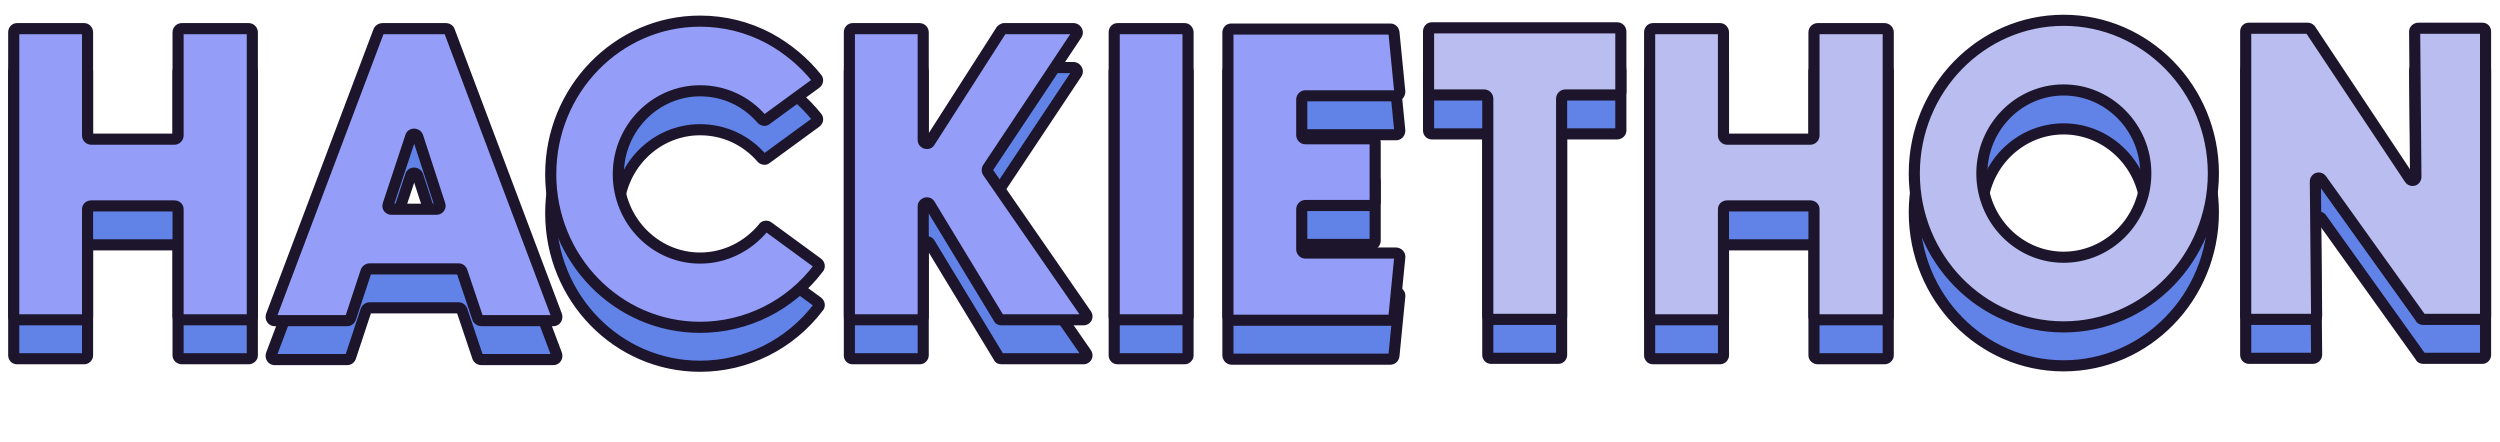 <svg width="899" height="159" viewBox="0 0 899 159" fill="none" xmlns="http://www.w3.org/2000/svg">
    <style>
        @keyframes title {
        0% {
        transform: translateY(10px);
        }
        100% {
        transform: translateY(0px);
        }
        }
        #top {
        animation: title 2s ease-in-out;
        }
    </style>
    <g id="3D Text">
        <g id="bottom">
            <path d="M89.388 24.3H65.388C64.638 24.3 64.037 24.9 64.037 25.65V62.7C64.037 63.45 63.438 64.05 62.688 64.05H32.837C32.087 64.05 31.488 63.45 31.488 62.7V25.65C31.488 24.9 30.887 24.3 30.288 24.3H6.138C5.388 24.3 4.938 24.9 4.938 25.65V127.8C4.938 128.4 5.388 129 6.138 129H30.288C30.887 129 31.488 128.4 31.488 127.8V89.25C31.488 88.5 32.087 88.05 32.837 88.05H62.688C63.438 88.05 64.037 88.5 64.037 89.25V127.8C64.037 128.4 64.638 129 65.388 129H89.388C90.138 129 90.737 128.4 90.737 127.8V25.65C90.737 24.9 90.138 24.3 89.388 24.3ZM200.176 127.5L161.626 25.2C161.476 24.6 160.876 24.3 160.276 24.3H137.626C136.876 24.3 136.276 24.75 136.126 25.35L97.576 127.5C97.276 128.4 97.876 129.3 98.776 129.3H124.876C125.476 129.3 125.926 128.85 126.076 128.4L131.626 111.6C131.776 111.15 132.376 110.7 132.826 110.7H164.926C165.526 110.7 165.976 111.15 166.126 111.6L171.676 128.1C171.826 128.85 172.426 129.3 173.176 129.3H198.976C199.876 129.3 200.476 128.4 200.176 127.5ZM156.976 89.25H140.776C139.876 89.25 139.276 88.5 139.576 87.6L147.676 63.15C147.976 61.95 149.776 61.95 150.226 63.15L158.176 87.6C158.476 88.35 157.876 89.25 156.976 89.25ZM294.043 108.6L276.193 95.55C275.743 95.25 274.843 95.25 274.543 95.85C268.843 102.75 260.593 106.8 251.743 106.8C235.543 106.8 222.343 93.3 222.343 76.65C222.343 60.15 235.543 46.65 251.743 46.65C260.293 46.65 268.243 50.25 273.943 56.85C274.393 57.3 275.143 57.45 275.593 57L293.443 43.95C294.043 43.5 294.193 42.75 293.743 42.15C289.093 36.3 283.093 31.35 276.493 27.75C268.843 23.7 260.443 21.6 251.743 21.6C222.043 21.6 198.043 46.35 198.043 76.65C198.043 107.1 222.043 131.7 251.743 131.7C268.393 131.7 284.143 123.9 294.343 110.4C294.793 109.95 294.643 109.05 294.043 108.6ZM390.636 127.05L355.236 75.9C354.936 75.45 354.936 74.85 355.236 74.4L387.186 26.4C387.786 25.5 387.036 24.3 385.986 24.3H361.086C360.786 24.3 360.336 24.6 360.036 24.9L334.386 64.95C333.786 66.15 331.986 65.55 331.986 64.35V25.65C331.986 24.9 331.386 24.3 330.636 24.3H306.636C305.886 24.3 305.436 24.9 305.436 25.65V127.8C305.436 128.55 305.886 129 306.636 129H330.786C331.386 129 331.986 128.4 331.986 127.8V88.2C331.986 87 333.786 86.4 334.386 87.6L359.136 128.4C359.286 128.85 359.736 129 360.186 129H389.586C390.636 129 391.236 127.95 390.636 127.05ZM426.02 24.3H401.87C401.12 24.3 400.67 24.9 400.67 25.65V127.8C400.67 128.4 401.12 129 401.87 129H426.02C426.62 129 427.22 128.4 427.22 127.8V25.65C427.22 24.9 426.62 24.3 426.02 24.3ZM502.009 105H469.459C468.709 105 468.109 104.4 468.109 103.65V89.25C468.109 88.5 468.709 87.9 469.459 87.9H493.159C493.909 87.9 494.509 87.3 494.509 86.55V65.25C494.509 64.5 493.909 63.9 493.159 63.9H469.459C468.709 63.9 468.109 63.3 468.109 62.55V49.8C468.109 49.05 468.709 48.45 469.459 48.45H502.009C502.759 48.45 503.359 47.85 503.359 46.95L501.259 25.65C501.109 24.9 500.659 24.45 499.909 24.45H442.759C442.009 24.45 441.559 25.05 441.559 25.65V127.65C441.559 128.55 442.159 129.15 442.909 129.15H499.909C500.659 129.15 501.109 128.7 501.259 127.95L503.359 106.5C503.509 105.75 502.759 105 502.009 105ZM581.507 24H514.907C514.157 24 513.707 24.6 513.707 25.35V46.95C513.707 47.55 514.157 48.15 514.907 48.15H533.657C534.407 48.15 535.007 48.75 535.007 49.5V127.65C535.007 128.25 535.457 128.85 536.207 128.85H560.357C561.107 128.85 561.557 128.25 561.557 127.65V49.5C561.557 48.75 562.157 48.15 562.907 48.15H581.507C582.257 48.15 582.857 47.55 582.857 46.95V25.35C582.857 24.6 582.257 24 581.507 24ZM677.659 24.3H653.659C652.909 24.3 652.309 24.9 652.309 25.65V62.7C652.309 63.45 651.709 64.05 650.959 64.05H621.109C620.359 64.05 619.759 63.45 619.759 62.7V25.65C619.759 24.9 619.159 24.3 618.559 24.3H594.409C593.659 24.3 593.209 24.9 593.209 25.65V127.8C593.209 128.4 593.659 129 594.409 129H618.559C619.159 129 619.759 128.4 619.759 127.8V89.25C619.759 88.5 620.359 88.05 621.109 88.05H650.959C651.709 88.05 652.309 88.5 652.309 89.25V127.8C652.309 128.4 652.909 129 653.659 129H677.659C678.409 129 679.009 128.4 679.009 127.8V25.65C679.009 24.9 678.409 24.3 677.659 24.3ZM742.08 21.3C712.38 21.3 688.38 46.05 688.38 76.35C688.38 106.8 712.38 131.55 742.08 131.55C771.78 131.55 795.93 106.8 795.93 76.35C795.93 46.05 771.78 21.3 742.08 21.3ZM742.08 106.5C725.88 106.5 712.68 93 712.68 76.35C712.68 59.85 725.88 46.35 742.08 46.35C758.28 46.35 771.63 59.85 771.63 76.35C771.63 93 758.28 106.5 742.08 106.5ZM892.605 24.15H869.655C868.905 24.15 868.305 24.75 868.305 25.35L868.755 77.55C868.755 78.9 867.255 79.35 866.505 78.3L830.805 24.6C830.505 24.3 830.205 24.15 829.755 24.15H808.755C808.005 24.15 807.555 24.6 807.555 25.35V127.65C807.555 128.25 808.005 128.85 808.755 128.85H831.705C832.455 128.85 833.055 128.25 833.055 127.5L832.605 79.35C832.605 78 834.105 77.55 834.855 78.6L870.405 128.25C870.555 128.7 871.005 128.85 871.455 128.85H892.605C893.355 128.85 893.805 128.25 893.805 127.65V25.35C893.805 24.6 893.355 24.15 892.605 24.15Z"
                  fill="#6183E7"/>
            <path d="M89.388 22.3H65.388V26.3H89.388V22.3ZM65.388 22.3C63.533 22.3 62.038 23.795 62.038 25.65H66.037C66.037 26.005 65.742 26.3 65.388 26.3V22.3ZM62.038 25.65V62.7H66.037V25.65H62.038ZM62.038 62.7C62.038 62.345 62.333 62.05 62.688 62.05V66.05C64.542 66.05 66.037 64.555 66.037 62.7H62.038ZM62.688 62.05H32.837V66.05H62.688V62.05ZM32.837 62.05C33.192 62.05 33.487 62.345 33.487 62.7H29.488C29.488 64.555 30.983 66.05 32.837 66.05V62.05ZM33.487 62.7V25.65H29.488V62.7H33.487ZM33.487 25.65C33.487 23.949 32.14 22.3 30.288 22.3V26.3C29.925 26.3 29.719 26.133 29.643 26.05C29.552 25.952 29.488 25.814 29.488 25.65H33.487ZM30.288 22.3H6.138V26.3H30.288V22.3ZM6.138 22.3C5.183 22.3 4.321 22.703 3.729 23.402C3.166 24.068 2.938 24.889 2.938 25.65H6.938C6.938 25.661 6.934 25.807 6.783 25.986C6.705 26.077 6.599 26.163 6.47 26.222C6.34 26.282 6.221 26.3 6.138 26.3V22.3ZM2.938 25.65V127.8H6.938V25.65H2.938ZM2.938 127.8C2.938 129.337 4.123 131 6.138 131V127C6.334 127 6.566 127.093 6.731 127.274C6.872 127.428 6.938 127.614 6.938 127.8H2.938ZM6.138 131H30.288V127H6.138V131ZM30.288 131C31.238 131 32.021 130.545 32.527 130.039C33.032 129.534 33.487 128.75 33.487 127.8H29.488C29.488 127.45 29.643 127.266 29.698 127.211C29.754 127.155 29.937 127 30.288 127V131ZM33.487 127.8V89.25H29.488V127.8H33.487ZM33.487 89.25C33.487 89.334 33.47 89.452 33.41 89.582C33.35 89.712 33.265 89.818 33.173 89.895C32.995 90.047 32.849 90.05 32.837 90.05V86.05C32.076 86.05 31.255 86.278 30.589 86.842C29.89 87.434 29.488 88.295 29.488 89.25H33.487ZM32.837 90.05H62.688V86.05H32.837V90.05ZM62.688 90.05C62.676 90.05 62.53 90.047 62.352 89.895C62.26 89.818 62.175 89.712 62.115 89.582C62.056 89.452 62.038 89.334 62.038 89.25H66.037C66.037 88.295 65.635 87.434 64.936 86.842C64.27 86.278 63.449 86.05 62.688 86.05V90.05ZM62.038 89.25V127.8H66.037V89.25H62.038ZM62.038 127.8C62.038 129.652 63.687 131 65.388 131V127C65.551 127 65.689 127.065 65.788 127.155C65.871 127.232 66.037 127.437 66.037 127.8H62.038ZM65.388 131H89.388V127H65.388V131ZM89.388 131C91.088 131 92.737 129.652 92.737 127.8H88.737C88.737 127.437 88.904 127.232 88.987 127.155C89.086 127.065 89.224 127 89.388 127V131ZM92.737 127.8V25.65H88.737V127.8H92.737ZM92.737 25.65C92.737 23.795 91.242 22.3 89.388 22.3V26.3C89.033 26.3 88.737 26.005 88.737 25.65H92.737ZM200.176 127.5L202.074 126.868L202.061 126.831L202.048 126.795L200.176 127.5ZM161.626 25.2L159.686 25.685L159.714 25.797L159.755 25.905L161.626 25.2ZM136.126 25.35L137.997 26.056L138.038 25.948L138.066 25.835L136.126 25.35ZM97.576 127.5L95.705 126.794L95.691 126.83L95.679 126.868L97.576 127.5ZM126.076 128.4L127.974 129.032L127.975 129.027L126.076 128.4ZM131.626 111.6L129.729 110.968L129.727 110.973L131.626 111.6ZM166.126 111.6L164.229 112.232L164.231 112.238L166.126 111.6ZM171.676 128.1L173.637 127.708L173.612 127.583L173.572 127.462L171.676 128.1ZM139.576 87.6L141.474 88.232L141.475 88.229L139.576 87.6ZM147.676 63.15L149.575 63.779L149.598 63.708L149.616 63.635L147.676 63.15ZM150.226 63.15L152.128 62.532L152.114 62.489L152.099 62.448L150.226 63.15ZM158.176 87.6L156.274 88.218L156.295 88.281L156.319 88.343L158.176 87.6ZM202.048 126.795L163.498 24.495L159.755 25.905L198.305 128.205L202.048 126.795ZM163.566 24.715C163.109 22.886 161.391 22.3 160.276 22.3V26.3C160.261 26.3 160.187 26.299 160.072 26.228C159.933 26.143 159.754 25.959 159.686 25.685L163.566 24.715ZM160.276 22.3H137.626V26.3H160.276V22.3ZM137.626 22.3C136.107 22.3 134.593 23.238 134.186 24.865L138.066 25.835C137.96 26.262 137.646 26.3 137.626 26.3V22.3ZM134.255 24.644L95.705 126.794L99.447 128.206L137.997 26.056L134.255 24.644ZM95.679 126.868C95.001 128.903 96.347 131.3 98.776 131.3V127.3C99.035 127.3 99.267 127.444 99.39 127.628C99.509 127.806 99.518 127.999 99.474 128.132L95.679 126.868ZM98.776 131.3H124.876V127.3H98.776V131.3ZM124.876 131.3C126.53 131.3 127.618 130.1 127.974 129.032L124.179 127.768C124.223 127.634 124.292 127.542 124.378 127.471C124.48 127.388 124.654 127.3 124.876 127.3V131.3ZM127.975 129.027L133.525 112.227L129.727 110.973L124.177 127.773L127.975 129.027ZM133.524 112.232C133.47 112.394 133.401 112.487 133.375 112.519C133.346 112.556 133.325 112.573 133.314 112.581C133.303 112.589 133.275 112.609 133.219 112.632C133.17 112.651 133.034 112.7 132.826 112.7V108.7C132.01 108.7 131.332 109.067 130.914 109.381C130.484 109.703 129.973 110.234 129.729 110.968L133.524 112.232ZM132.826 112.7H164.926V108.7H132.826V112.7ZM164.926 112.7C164.704 112.7 164.53 112.612 164.428 112.529C164.342 112.458 164.273 112.366 164.229 112.232L168.024 110.968C167.668 109.9 166.58 108.7 164.926 108.7V112.7ZM164.231 112.238L169.781 128.738L173.572 127.462L168.022 110.962L164.231 112.238ZM169.715 128.492C170.066 130.246 171.545 131.3 173.176 131.3V127.3C173.205 127.3 173.313 127.312 173.437 127.409C173.568 127.511 173.624 127.639 173.637 127.708L169.715 128.492ZM173.176 131.3H198.976V127.3H173.176V131.3ZM198.976 131.3C201.406 131.3 202.752 128.903 202.074 126.868L198.279 128.132C198.234 127.999 198.244 127.806 198.362 127.628C198.485 127.444 198.717 127.3 198.976 127.3V131.3ZM156.976 87.25H140.776V91.25H156.976V87.25ZM140.776 87.25C140.891 87.25 141.136 87.309 141.326 87.562C141.529 87.832 141.513 88.115 141.474 88.232L137.679 86.968C137.34 87.985 137.474 89.093 138.126 89.963C138.766 90.816 139.761 91.25 140.776 91.25V87.25ZM141.475 88.229L149.575 63.779L145.778 62.521L137.678 86.971L141.475 88.229ZM149.616 63.635C149.57 63.82 149.444 64.004 149.272 64.123C149.119 64.227 148.981 64.25 148.895 64.25C148.743 64.25 148.467 64.154 148.354 63.852L152.099 62.448C151.536 60.946 150.135 60.25 148.895 60.25C147.645 60.25 146.156 60.985 145.736 62.665L149.616 63.635ZM148.324 63.768L156.274 88.218L160.078 86.982L152.128 62.532L148.324 63.768ZM156.319 88.343C156.185 88.007 156.28 87.711 156.392 87.553C156.513 87.382 156.727 87.25 156.976 87.25V91.25C159.198 91.25 160.893 89.007 160.033 86.857L156.319 88.343ZM294.043 108.6L295.243 107L295.233 106.993L295.223 106.985L294.043 108.6ZM276.193 95.55L277.373 93.936L277.338 93.91L277.302 93.886L276.193 95.55ZM274.543 95.85L276.085 97.124L276.23 96.948L276.332 96.744L274.543 95.85ZM273.943 56.85L272.429 58.157L272.477 58.212L272.529 58.264L273.943 56.85ZM275.593 57L274.413 55.386L274.288 55.477L274.179 55.586L275.593 57ZM293.443 43.95L294.623 45.565L294.633 45.557L294.643 45.55L293.443 43.95ZM293.743 42.15L295.343 40.95L295.326 40.928L295.309 40.906L293.743 42.15ZM276.493 27.75L277.451 25.994L277.44 25.988L277.429 25.982L276.493 27.75ZM294.343 110.4L292.929 108.986L292.831 109.084L292.747 109.194L294.343 110.4ZM295.223 106.985L277.373 93.936L275.013 97.165L292.863 110.215L295.223 106.985ZM277.302 93.886C276.629 93.437 275.801 93.291 275.078 93.376C274.329 93.464 273.299 93.865 272.754 94.956L276.332 96.744C276.087 97.234 275.657 97.336 275.545 97.349C275.476 97.357 275.419 97.353 275.366 97.341C275.319 97.331 275.216 97.302 275.084 97.214L277.302 93.886ZM273.001 94.576C267.662 101.039 259.968 104.8 251.743 104.8V108.8C261.218 108.8 270.024 104.461 276.085 97.124L273.001 94.576ZM251.743 104.8C236.693 104.8 224.343 92.242 224.343 76.65H220.343C220.343 94.358 234.393 108.8 251.743 108.8V104.8ZM224.343 76.65C224.343 61.215 236.687 48.65 251.743 48.65V44.65C234.399 44.65 220.343 59.085 220.343 76.65H224.343ZM251.743 48.65C259.712 48.65 267.109 51.997 272.429 58.157L275.457 55.543C269.377 48.503 260.874 44.65 251.743 44.65V48.65ZM272.529 58.264C273.051 58.786 273.754 59.151 274.52 59.247C275.313 59.346 276.267 59.154 277.007 58.414L274.179 55.586C274.469 55.296 274.823 55.254 275.016 55.278C275.182 55.299 275.285 55.364 275.357 55.436L272.529 58.264ZM276.773 58.614L294.623 45.565L292.263 42.336L274.413 55.386L276.773 58.614ZM294.643 45.55C296.026 44.513 296.529 42.531 295.343 40.95L292.143 43.35C292.049 43.224 291.974 43.005 292.017 42.759C292.058 42.528 292.179 42.398 292.243 42.35L294.643 45.55ZM295.309 40.906C290.484 34.835 284.273 29.715 277.451 25.994L275.535 29.506C281.913 32.984 287.702 37.765 292.177 43.395L295.309 40.906ZM277.429 25.982C269.492 21.78 260.77 19.6 251.743 19.6V23.6C260.115 23.6 268.194 25.62 275.557 29.518L277.429 25.982ZM251.743 19.6C220.888 19.6 196.043 45.296 196.043 76.65H200.043C200.043 47.404 223.197 23.6 251.743 23.6V19.6ZM196.043 76.65C196.043 108.158 220.892 133.7 251.743 133.7V129.7C223.194 129.7 200.043 106.042 200.043 76.65H196.043ZM251.743 133.7C269.022 133.7 285.362 125.604 295.939 111.606L292.747 109.194C282.924 122.196 267.764 129.7 251.743 129.7V133.7ZM295.757 111.814C296.555 111.016 296.692 109.965 296.56 109.171C296.425 108.362 295.983 107.555 295.243 107L292.843 110.2C292.703 110.095 292.636 109.963 292.614 109.829C292.594 109.71 292.581 109.334 292.929 108.986L295.757 111.814ZM390.636 127.05L392.3 125.941L392.29 125.926L392.28 125.912L390.636 127.05ZM355.236 75.9L353.571 77.009L353.581 77.024L353.591 77.038L355.236 75.9ZM355.236 74.4L356.9 75.509L356.9 75.508L355.236 74.4ZM387.186 26.4L385.521 25.291L385.521 25.292L387.186 26.4ZM360.036 24.9L358.621 23.486L358.468 23.639L358.351 23.821L360.036 24.9ZM334.386 64.95L332.701 63.871L332.644 63.961L332.597 64.056L334.386 64.95ZM334.386 87.6L332.597 88.494L332.633 88.567L332.676 88.637L334.386 87.6ZM359.136 128.4L361.033 127.768L360.962 127.555L360.846 127.363L359.136 128.4ZM392.28 125.912L356.88 74.762L353.591 77.038L388.991 128.188L392.28 125.912ZM356.9 74.791C357.048 75.012 357.048 75.288 356.9 75.509L353.571 73.291C352.824 74.412 352.824 75.888 353.571 77.009L356.9 74.791ZM356.9 75.508L388.85 27.508L385.521 25.292L353.571 73.292L356.9 75.508ZM388.85 27.509C389.638 26.326 389.5 24.966 388.926 23.995C388.365 23.046 387.298 22.3 385.986 22.3V26.3C385.723 26.3 385.556 26.154 385.482 26.03C385.44 25.959 385.4 25.852 385.399 25.712C385.397 25.561 385.443 25.409 385.521 25.291L388.85 27.509ZM385.986 22.3H361.086V26.3H385.986V22.3ZM361.086 22.3C360.378 22.3 359.804 22.609 359.532 22.773C359.192 22.976 358.877 23.231 358.621 23.486L361.45 26.314C361.468 26.296 361.493 26.273 361.523 26.249C361.554 26.226 361.577 26.21 361.59 26.203C361.605 26.193 361.585 26.207 361.529 26.228C361.499 26.239 361.448 26.256 361.38 26.27C361.313 26.285 361.212 26.3 361.086 26.3V22.3ZM358.351 23.821L332.701 63.871L336.07 66.029L361.72 25.979L358.351 23.821ZM332.597 64.056C332.671 63.908 332.833 63.741 333.063 63.656C333.262 63.582 333.421 63.602 333.51 63.627C333.622 63.659 333.986 63.846 333.986 64.35H329.986C329.986 66.054 331.249 67.141 332.411 67.473C333.655 67.829 335.355 67.484 336.174 65.844L332.597 64.056ZM333.986 64.35V25.65H329.986V64.35H333.986ZM333.986 25.65C333.986 23.795 332.49 22.3 330.636 22.3V26.3C330.281 26.3 329.986 26.005 329.986 25.65H333.986ZM330.636 22.3H306.636V26.3H330.636V22.3ZM306.636 22.3C305.681 22.3 304.819 22.703 304.228 23.402C303.664 24.068 303.436 24.889 303.436 25.65H307.436C307.436 25.661 307.432 25.807 307.281 25.986C307.203 26.077 307.097 26.163 306.968 26.222C306.838 26.282 306.719 26.3 306.636 26.3V22.3ZM303.436 25.65V127.8H307.436V25.65H303.436ZM303.436 127.8C303.436 128.576 303.676 129.432 304.34 130.095C305.004 130.759 305.86 131 306.636 131V127C306.662 127 306.917 127.016 307.169 127.267C307.42 127.518 307.436 127.774 307.436 127.8H303.436ZM306.636 131H330.786V127H306.636V131ZM330.786 131C331.736 131 332.519 130.545 333.025 130.039C333.53 129.534 333.986 128.75 333.986 127.8H329.986C329.986 127.45 330.141 127.266 330.196 127.211C330.252 127.155 330.435 127 330.786 127V131ZM333.986 127.8V88.2H329.986V127.8H333.986ZM333.986 88.2C333.986 88.704 333.622 88.891 333.51 88.923C333.421 88.948 333.262 88.968 333.063 88.894C332.833 88.809 332.671 88.642 332.597 88.494L336.174 86.706C335.355 85.066 333.655 84.721 332.411 85.077C331.249 85.409 329.986 86.496 329.986 88.2H333.986ZM332.676 88.637L357.426 129.437L360.846 127.363L336.096 86.563L332.676 88.637ZM357.238 129.032C357.808 130.743 359.46 131 360.186 131V127C360.157 127 360.265 126.991 360.442 127.08C360.541 127.129 360.663 127.21 360.779 127.338C360.899 127.47 360.984 127.619 361.033 127.768L357.238 129.032ZM360.186 131H389.586V127H360.186V131ZM389.586 131C390.81 131 391.91 130.366 392.482 129.326C393.062 128.272 392.997 126.986 392.3 125.941L388.971 128.159C388.874 128.014 388.81 127.703 388.977 127.399C389.136 127.109 389.411 127 389.586 127V131ZM426.02 22.3H401.87V26.3H426.02V22.3ZM401.87 22.3C400.915 22.3 400.054 22.703 399.462 23.402C398.898 24.068 398.67 24.889 398.67 25.65H402.67C402.67 25.661 402.666 25.807 402.515 25.986C402.438 26.077 402.332 26.163 402.202 26.222C402.072 26.282 401.954 26.3 401.87 26.3V22.3ZM398.67 25.65V127.8H402.67V25.65H398.67ZM398.67 127.8C398.67 129.337 399.855 131 401.87 131V127C402.067 127 402.298 127.093 402.463 127.274C402.604 127.428 402.67 127.614 402.67 127.8H398.67ZM401.87 131H426.02V127H401.87V131ZM426.02 131C426.97 131 427.753 130.545 428.259 130.039C428.765 129.534 429.22 128.75 429.22 127.8H425.22C425.22 127.45 425.375 127.266 425.431 127.211C425.486 127.155 425.669 127 426.02 127V131ZM429.22 127.8V25.65H425.22V127.8H429.22ZM429.22 25.65C429.22 23.949 427.872 22.3 426.02 22.3V26.3C425.657 26.3 425.452 26.133 425.375 26.05C425.285 25.952 425.22 25.814 425.22 25.65H429.22ZM503.359 46.95H505.359V46.852L505.349 46.754L503.359 46.95ZM501.259 25.65L503.249 25.454L503.239 25.355L503.22 25.258L501.259 25.65ZM501.259 127.95L503.22 128.342L503.239 128.244L503.249 128.145L501.259 127.95ZM503.359 106.5L501.397 106.108L501.378 106.206L501.368 106.305L503.359 106.5ZM502.009 103H469.459V107H502.009V103ZM469.459 103C469.813 103 470.109 103.295 470.109 103.65H466.109C466.109 105.505 467.604 107 469.459 107V103ZM470.109 103.65V89.25H466.109V103.65H470.109ZM470.109 89.25C470.109 89.605 469.813 89.9 469.459 89.9V85.9C467.604 85.9 466.109 87.395 466.109 89.25H470.109ZM469.459 89.9H493.159V85.9H469.459V89.9ZM493.159 89.9C495.013 89.9 496.509 88.405 496.509 86.55H492.509C492.509 86.195 492.804 85.9 493.159 85.9V89.9ZM496.509 86.55V65.25H492.509V86.55H496.509ZM496.509 65.25C496.509 63.395 495.013 61.9 493.159 61.9V65.9C492.804 65.9 492.509 65.605 492.509 65.25H496.509ZM493.159 61.9H469.459V65.9H493.159V61.9ZM469.459 61.9C469.813 61.9 470.109 62.195 470.109 62.55H466.109C466.109 64.405 467.604 65.9 469.459 65.9V61.9ZM470.109 62.55V49.8H466.109V62.55H470.109ZM470.109 49.8C470.109 50.155 469.813 50.45 469.459 50.45V46.45C467.604 46.45 466.109 47.945 466.109 49.8H470.109ZM469.459 50.45H502.009V46.45H469.459V50.45ZM502.009 50.45C504 50.45 505.359 48.812 505.359 46.95H501.359C501.359 46.952 501.359 46.921 501.379 46.867C501.399 46.813 501.436 46.745 501.499 46.677C501.636 46.529 501.831 46.45 502.009 46.45V50.45ZM505.349 46.754L503.249 25.454L499.268 25.846L501.368 47.146L505.349 46.754ZM503.22 25.258C503.087 24.593 502.781 23.864 502.16 23.294C501.513 22.701 500.707 22.45 499.909 22.45V26.45C499.895 26.45 499.832 26.448 499.738 26.414C499.641 26.379 499.543 26.321 499.457 26.243C499.286 26.086 499.28 25.957 499.297 26.042L503.22 25.258ZM499.909 22.45H442.759V26.45H499.909V22.45ZM442.759 22.45C440.744 22.45 439.559 24.113 439.559 25.65H443.559C443.559 25.836 443.493 26.022 443.352 26.176C443.187 26.357 442.955 26.45 442.759 26.45V22.45ZM439.559 25.65V127.65H443.559V25.65H439.559ZM439.559 127.65C439.559 129.512 440.917 131.15 442.909 131.15V127.15C443.087 127.15 443.281 127.229 443.418 127.377C443.481 127.445 443.519 127.513 443.539 127.567C443.559 127.621 443.559 127.652 443.559 127.65H439.559ZM442.909 131.15H499.909V127.15H442.909V131.15ZM499.909 131.15C500.707 131.15 501.513 130.898 502.16 130.306C502.781 129.736 503.087 129.007 503.22 128.342L499.297 127.558C499.28 127.643 499.286 127.514 499.457 127.357C499.543 127.279 499.641 127.221 499.738 127.186C499.832 127.152 499.895 127.15 499.909 127.15V131.15ZM503.249 128.145L505.349 106.695L501.368 106.305L499.268 127.755L503.249 128.145ZM505.32 106.892C505.553 105.727 505.062 104.725 504.483 104.104C503.908 103.488 503.027 103 502.009 103V107C501.74 107 501.609 106.887 501.559 106.833C501.505 106.775 501.314 106.523 501.397 106.108L505.32 106.892ZM581.507 22H514.907V26H581.507V22ZM514.907 22C513.952 22 513.091 22.403 512.499 23.102C511.935 23.768 511.707 24.589 511.707 25.35H515.707C515.707 25.361 515.704 25.507 515.553 25.686C515.475 25.777 515.369 25.863 515.239 25.922C515.109 25.982 514.991 26 514.907 26V22ZM511.707 25.35V46.95H515.707V25.35H511.707ZM511.707 46.95C511.707 48.487 512.892 50.15 514.907 50.15V46.15C515.104 46.15 515.335 46.243 515.5 46.423C515.641 46.578 515.707 46.764 515.707 46.95H511.707ZM514.907 50.15H533.657V46.15H514.907V50.15ZM533.657 50.15C533.302 50.15 533.007 49.855 533.007 49.5H537.007C537.007 47.645 535.512 46.15 533.657 46.15V50.15ZM533.007 49.5V127.65H537.007V49.5H533.007ZM533.007 127.65C533.007 129.187 534.192 130.85 536.207 130.85V126.85C536.404 126.85 536.635 126.943 536.8 127.124C536.941 127.278 537.007 127.464 537.007 127.65H533.007ZM536.207 130.85H560.357V126.85H536.207V130.85ZM560.357 130.85C562.372 130.85 563.557 129.187 563.557 127.65H559.557C559.557 127.464 559.623 127.278 559.764 127.124C559.929 126.943 560.16 126.85 560.357 126.85V130.85ZM563.557 127.65V49.5H559.557V127.65H563.557ZM563.557 49.5C563.557 49.855 563.262 50.15 562.907 50.15V46.15C561.052 46.15 559.557 47.645 559.557 49.5H563.557ZM562.907 50.15H581.507V46.15H562.907V50.15ZM581.507 50.15C583.208 50.15 584.857 48.802 584.857 46.95H580.857C580.857 46.587 581.024 46.382 581.107 46.305C581.205 46.215 581.343 46.15 581.507 46.15V50.15ZM584.857 46.95V25.35H580.857V46.95H584.857ZM584.857 25.35C584.857 23.495 583.362 22 581.507 22V26C581.152 26 580.857 25.705 580.857 25.35H584.857ZM677.659 22.3H653.659V26.3H677.659V22.3ZM653.659 22.3C651.804 22.3 650.309 23.795 650.309 25.65H654.309C654.309 26.005 654.014 26.3 653.659 26.3V22.3ZM650.309 25.65V62.7H654.309V25.65H650.309ZM650.309 62.7C650.309 62.345 650.604 62.05 650.959 62.05V66.05C652.814 66.05 654.309 64.555 654.309 62.7H650.309ZM650.959 62.05H621.109V66.05H650.959V62.05ZM621.109 62.05C621.464 62.05 621.759 62.345 621.759 62.7H617.759C617.759 64.555 619.254 66.05 621.109 66.05V62.05ZM621.759 62.7V25.65H617.759V62.7H621.759ZM621.759 25.65C621.759 23.949 620.411 22.3 618.559 22.3V26.3C618.196 26.3 617.991 26.133 617.914 26.05C617.824 25.952 617.759 25.814 617.759 25.65H621.759ZM618.559 22.3H594.409V26.3H618.559V22.3ZM594.409 22.3C593.454 22.3 592.593 22.703 592.001 23.402C591.437 24.068 591.209 24.889 591.209 25.65H595.209C595.209 25.661 595.206 25.807 595.055 25.986C594.977 26.077 594.871 26.163 594.741 26.222C594.611 26.282 594.493 26.3 594.409 26.3V22.3ZM591.209 25.65V127.8H595.209V25.65H591.209ZM591.209 127.8C591.209 129.337 592.394 131 594.409 131V127C594.606 127 594.837 127.093 595.002 127.274C595.143 127.428 595.209 127.614 595.209 127.8H591.209ZM594.409 131H618.559V127H594.409V131ZM618.559 131C619.509 131 620.292 130.545 620.798 130.039C621.304 129.534 621.759 128.75 621.759 127.8H617.759C617.759 127.45 617.914 127.266 617.97 127.211C618.025 127.155 618.208 127 618.559 127V131ZM621.759 127.8V89.25H617.759V127.8H621.759ZM621.759 89.25C621.759 89.334 621.741 89.452 621.681 89.582C621.622 89.712 621.536 89.818 621.445 89.895C621.266 90.047 621.12 90.05 621.109 90.05V86.05C620.348 86.05 619.527 86.278 618.861 86.842C618.162 87.434 617.759 88.295 617.759 89.25H621.759ZM621.109 90.05H650.959V86.05H621.109V90.05ZM650.959 90.05C650.948 90.05 650.802 90.047 650.623 89.895C650.532 89.818 650.446 89.712 650.387 89.582C650.327 89.452 650.309 89.334 650.309 89.25H654.309C654.309 88.295 653.906 87.434 653.207 86.842C652.541 86.278 651.72 86.05 650.959 86.05V90.05ZM650.309 89.25V127.8H654.309V89.25H650.309ZM650.309 127.8C650.309 129.652 651.958 131 653.659 131V127C653.823 127 653.961 127.065 654.059 127.155C654.142 127.232 654.309 127.437 654.309 127.8H650.309ZM653.659 131H677.659V127H653.659V131ZM677.659 131C679.36 131 681.009 129.652 681.009 127.8H677.009C677.009 127.437 677.176 127.232 677.259 127.155C677.357 127.065 677.495 127 677.659 127V131ZM681.009 127.8V25.65H677.009V127.8H681.009ZM681.009 25.65C681.009 23.795 679.514 22.3 677.659 22.3V26.3C677.304 26.3 677.009 26.005 677.009 25.65H681.009ZM742.08 19.3C711.226 19.3 686.38 44.996 686.38 76.35H690.38C690.38 47.104 713.535 23.3 742.08 23.3V19.3ZM686.38 76.35C686.38 107.85 711.222 133.55 742.08 133.55V129.55C713.538 129.55 690.38 105.75 690.38 76.35H686.38ZM742.08 133.55C772.931 133.55 797.93 107.858 797.93 76.35H793.93C793.93 105.742 770.629 129.55 742.08 129.55V133.55ZM797.93 76.35C797.93 44.989 772.927 19.3 742.08 19.3V23.3C770.633 23.3 793.93 47.111 793.93 76.35H797.93ZM742.08 104.5C727.03 104.5 714.68 91.942 714.68 76.35H710.68C710.68 94.058 724.73 108.5 742.08 108.5V104.5ZM714.68 76.35C714.68 60.915 727.024 48.35 742.08 48.35V44.35C724.736 44.35 710.68 58.785 710.68 76.35H714.68ZM742.08 48.35C757.149 48.35 769.63 60.928 769.63 76.35H773.63C773.63 58.772 759.411 44.35 742.08 44.35V48.35ZM769.63 76.35C769.63 91.928 757.143 104.5 742.08 104.5V108.5C759.417 108.5 773.63 94.072 773.63 76.35H769.63ZM868.305 25.35H866.305V25.359L866.305 25.367L868.305 25.35ZM868.755 77.55H870.755V77.541L870.755 77.533L868.755 77.55ZM866.505 78.3L864.839 79.407L864.858 79.435L864.877 79.463L866.505 78.3ZM830.805 24.6L832.47 23.493L832.36 23.327L832.219 23.186L830.805 24.6ZM833.055 127.5H835.055V127.491L835.055 127.481L833.055 127.5ZM832.605 79.35H830.605V79.359L830.605 79.369L832.605 79.35ZM834.855 78.6L833.227 79.763L833.229 79.764L834.855 78.6ZM870.405 128.25L872.302 127.618L872.207 127.331L872.031 127.086L870.405 128.25ZM892.605 22.15H869.655V26.15H892.605V22.15ZM869.655 22.15C867.954 22.15 866.305 23.498 866.305 25.35H870.305C870.305 25.713 870.138 25.918 870.055 25.995C869.957 26.085 869.818 26.15 869.655 26.15V22.15ZM866.305 25.367L866.755 77.567L870.755 77.533L870.305 25.333L866.305 25.367ZM866.755 77.55C866.755 77.508 866.77 77.379 866.875 77.23C866.977 77.087 867.127 76.976 867.301 76.92C867.474 76.865 867.658 76.868 867.821 76.924C867.992 76.982 868.091 77.08 868.132 77.138L864.877 79.463C865.738 80.668 867.193 81.155 868.521 80.73C869.866 80.299 870.755 79.043 870.755 77.55H866.755ZM868.17 77.193L832.47 23.493L829.139 25.707L864.839 79.407L868.17 77.193ZM832.219 23.186C831.951 22.918 831.603 22.637 831.148 22.435C830.684 22.229 830.213 22.15 829.755 22.15V26.15C829.756 26.15 829.729 26.15 829.683 26.141C829.636 26.132 829.58 26.115 829.524 26.09C829.406 26.038 829.359 25.982 829.391 26.014L832.219 23.186ZM829.755 22.15H808.755V26.15H829.755V22.15ZM808.755 22.15C807.979 22.15 807.123 22.391 806.459 23.055C805.795 23.718 805.555 24.574 805.555 25.35H809.555C809.555 25.376 809.539 25.632 809.288 25.883C809.036 26.134 808.781 26.15 808.755 26.15V22.15ZM805.555 25.35V127.65H809.555V25.35H805.555ZM805.555 127.65C805.555 129.187 806.74 130.85 808.755 130.85V126.85C808.951 126.85 809.183 126.943 809.348 127.124C809.489 127.278 809.555 127.464 809.555 127.65H805.555ZM808.755 130.85H831.705V126.85H808.755V130.85ZM831.705 130.85C833.559 130.85 835.055 129.355 835.055 127.5H831.055C831.055 127.145 831.35 126.85 831.705 126.85V130.85ZM835.055 127.481L834.605 79.331L830.605 79.369L831.055 127.519L835.055 127.481ZM834.605 79.35C834.605 79.392 834.589 79.521 834.484 79.67C834.383 79.813 834.232 79.924 834.058 79.98C833.885 80.035 833.701 80.032 833.538 79.976C833.368 79.918 833.268 79.82 833.227 79.763L836.482 77.438C835.621 76.232 834.166 75.745 832.839 76.17C831.494 76.601 830.605 77.857 830.605 79.35H834.605ZM833.229 79.764L868.779 129.414L872.031 127.086L836.481 77.436L833.229 79.764ZM868.507 128.882C869.077 130.593 870.729 130.85 871.455 130.85V126.85C871.426 126.85 871.535 126.841 871.712 126.93C871.81 126.979 871.932 127.06 872.049 127.188C872.168 127.32 872.253 127.469 872.302 127.618L868.507 128.882ZM871.455 130.85H892.605V126.85H871.455V130.85ZM892.605 130.85C894.62 130.85 895.805 129.187 895.805 127.65H891.805C891.805 127.464 891.87 127.278 892.012 127.124C892.177 126.943 892.408 126.85 892.605 126.85V130.85ZM895.805 127.65V25.35H891.805V127.65H895.805ZM895.805 25.35C895.805 24.574 895.564 23.718 894.9 23.055C894.236 22.391 893.381 22.15 892.605 22.15V26.15C892.579 26.15 892.323 26.134 892.072 25.883C891.82 25.632 891.805 25.376 891.805 25.35H895.805Z"
                  fill="#1D152C"/>
        </g>
        <g id="top">
            <path d="M89.388 10.3H65.388C64.638 10.3 64.037 10.9 64.037 11.65V48.7C64.037 49.45 63.438 50.05 62.688 50.05H32.837C32.087 50.05 31.488 49.45 31.488 48.7V11.65C31.488 10.9 30.887 10.3 30.288 10.3H6.138C5.388 10.3 4.938 10.9 4.938 11.65V113.8C4.938 114.4 5.388 115 6.138 115H30.288C30.887 115 31.488 114.4 31.488 113.8V75.25C31.488 74.5 32.087 74.05 32.837 74.05H62.688C63.438 74.05 64.037 74.5 64.037 75.25V113.8C64.037 114.4 64.638 115 65.388 115H89.388C90.138 115 90.737 114.4 90.737 113.8V11.65C90.737 10.9 90.138 10.3 89.388 10.3ZM200.176 113.5L161.626 11.2C161.476 10.6 160.876 10.3 160.276 10.3H137.626C136.876 10.3 136.276 10.75 136.126 11.35L97.576 113.5C97.276 114.4 97.876 115.3 98.776 115.3H124.876C125.476 115.3 125.926 114.85 126.076 114.4L131.626 97.6C131.776 97.15 132.376 96.7 132.826 96.7H164.926C165.526 96.7 165.976 97.15 166.126 97.6L171.676 114.1C171.826 114.85 172.426 115.3 173.176 115.3H198.976C199.876 115.3 200.476 114.4 200.176 113.5ZM156.976 75.25H140.776C139.876 75.25 139.276 74.5 139.576 73.6L147.676 49.15C147.976 47.95 149.776 47.95 150.226 49.15L158.176 73.6C158.476 74.35 157.876 75.25 156.976 75.25ZM294.043 94.6L276.193 81.55C275.743 81.25 274.843 81.25 274.543 81.85C268.843 88.75 260.593 92.8 251.743 92.8C235.543 92.8 222.343 79.3 222.343 62.65C222.343 46.15 235.543 32.65 251.743 32.65C260.293 32.65 268.243 36.25 273.943 42.85C274.393 43.3 275.143 43.45 275.593 43L293.443 29.95C294.043 29.5 294.193 28.75 293.743 28.15C289.093 22.3 283.093 17.35 276.493 13.75C268.843 9.7 260.443 7.6 251.743 7.6C222.043 7.6 198.043 32.35 198.043 62.65C198.043 93.1 222.043 117.7 251.743 117.7C268.393 117.7 284.143 109.9 294.343 96.4C294.793 95.95 294.643 95.05 294.043 94.6ZM390.636 113.05L355.236 61.9C354.936 61.45 354.936 60.85 355.236 60.4L387.186 12.4C387.786 11.5 387.036 10.3 385.986 10.3H361.086C360.786 10.3 360.336 10.6 360.036 10.9L334.386 50.95C333.786 52.15 331.986 51.55 331.986 50.35V11.65C331.986 10.9 331.386 10.3 330.636 10.3H306.636C305.886 10.3 305.436 10.9 305.436 11.65V113.8C305.436 114.55 305.886 115 306.636 115H330.786C331.386 115 331.986 114.4 331.986 113.8V74.2C331.986 73 333.786 72.4 334.386 73.6L359.136 114.4C359.286 114.85 359.736 115 360.186 115H389.586C390.636 115 391.236 113.95 390.636 113.05ZM426.02 10.3H401.87C401.12 10.3 400.67 10.9 400.67 11.65V113.8C400.67 114.4 401.12 115 401.87 115H426.02C426.62 115 427.22 114.4 427.22 113.8V11.65C427.22 10.9 426.62 10.3 426.02 10.3ZM502.009 91H469.459C468.709 91 468.109 90.4 468.109 89.65V75.25C468.109 74.5 468.709 73.9 469.459 73.9H493.159C493.909 73.9 494.509 73.3 494.509 72.55V51.25C494.509 50.5 493.909 49.9 493.159 49.9H469.459C468.709 49.9 468.109 49.3 468.109 48.55V35.8C468.109 35.05 468.709 34.45 469.459 34.45H502.009C502.759 34.45 503.359 33.85 503.359 32.95L501.259 11.65C501.109 10.9 500.659 10.45 499.909 10.45H442.759C442.009 10.45 441.559 11.05 441.559 11.65V113.65C441.559 114.55 442.159 115.15 442.909 115.15H499.909C500.659 115.15 501.109 114.7 501.259 113.95L503.359 92.5C503.509 91.75 502.759 91 502.009 91Z"
                  fill="#949EF9"/>
            <path d="M581.507 10H514.907C514.157 10 513.707 10.6 513.707 11.35V32.95C513.707 33.55 514.157 34.15 514.907 34.15H533.657C534.407 34.15 535.007 34.75 535.007 35.5V113.65C535.007 114.25 535.457 114.85 536.207 114.85H560.357C561.107 114.85 561.557 114.25 561.557 113.65V35.5C561.557 34.75 562.157 34.15 562.907 34.15H581.507C582.257 34.15 582.857 33.55 582.857 32.95V11.35C582.857 10.6 582.257 10 581.507 10ZM677.659 10.3H653.659C652.909 10.3 652.309 10.9 652.309 11.65V48.7C652.309 49.45 651.709 50.05 650.959 50.05H621.109C620.359 50.05 619.759 49.45 619.759 48.7V11.65C619.759 10.9 619.159 10.3 618.559 10.3H594.409C593.659 10.3 593.209 10.9 593.209 11.65V113.8C593.209 114.4 593.659 115 594.409 115H618.559C619.159 115 619.759 114.4 619.759 113.8V75.25C619.759 74.5 620.359 74.05 621.109 74.05H650.959C651.709 74.05 652.309 74.5 652.309 75.25V113.8C652.309 114.4 652.909 115 653.659 115H677.659C678.409 115 679.009 114.4 679.009 113.8V11.65C679.009 10.9 678.409 10.3 677.659 10.3ZM742.08 7.3C712.38 7.3 688.38 32.05 688.38 62.35C688.38 92.8 712.38 117.55 742.08 117.55C771.78 117.55 795.93 92.8 795.93 62.35C795.93 32.05 771.78 7.3 742.08 7.3ZM742.08 92.5C725.88 92.5 712.68 79 712.68 62.35C712.68 45.85 725.88 32.35 742.08 32.35C758.28 32.35 771.63 45.85 771.63 62.35C771.63 79 758.28 92.5 742.08 92.5ZM892.605 10.15H869.655C868.905 10.15 868.305 10.75 868.305 11.35L868.755 63.55C868.755 64.9 867.255 65.35 866.505 64.3L830.805 10.6C830.505 10.3 830.205 10.15 829.755 10.15H808.755C808.005 10.15 807.555 10.6 807.555 11.35V113.65C807.555 114.25 808.005 114.85 808.755 114.85H831.705C832.455 114.85 833.055 114.25 833.055 113.5L832.605 65.35C832.605 64 834.105 63.55 834.855 64.6L870.405 114.25C870.555 114.7 871.005 114.85 871.455 114.85H892.605C893.355 114.85 893.805 114.25 893.805 113.65V11.35C893.805 10.6 893.355 10.15 892.605 10.15Z"
                  fill="#B9BDF0"/>
            <path d="M89.388 8.3H65.388V12.3H89.388V8.3ZM65.388 8.3C63.533 8.3 62.038 9.795 62.038 11.65H66.037C66.037 12.005 65.742 12.3 65.388 12.3V8.3ZM62.038 11.65V48.7H66.037V11.65H62.038ZM62.038 48.7C62.038 48.345 62.333 48.05 62.688 48.05V52.05C64.542 52.05 66.037 50.555 66.037 48.7H62.038ZM62.688 48.05H32.837V52.05H62.688V48.05ZM32.837 48.05C33.192 48.05 33.487 48.345 33.487 48.7H29.488C29.488 50.555 30.983 52.05 32.837 52.05V48.05ZM33.487 48.7V11.65H29.488V48.7H33.487ZM33.487 11.65C33.487 9.949 32.14 8.3 30.288 8.3V12.3C29.925 12.3 29.719 12.133 29.643 12.05C29.552 11.952 29.488 11.814 29.488 11.65H33.487ZM30.288 8.3H6.138V12.3H30.288V8.3ZM6.138 8.3C5.183 8.3 4.321 8.703 3.729 9.402C3.166 10.068 2.938 10.889 2.938 11.65H6.938C6.938 11.661 6.934 11.807 6.783 11.986C6.705 12.077 6.599 12.163 6.47 12.222C6.34 12.282 6.221 12.3 6.138 12.3V8.3ZM2.938 11.65V113.8H6.938V11.65H2.938ZM2.938 113.8C2.938 115.337 4.123 117 6.138 117V113C6.334 113 6.566 113.093 6.731 113.274C6.872 113.428 6.938 113.614 6.938 113.8H2.938ZM6.138 117H30.288V113H6.138V117ZM30.288 117C31.238 117 32.021 116.545 32.527 116.039C33.032 115.534 33.487 114.75 33.487 113.8H29.488C29.488 113.45 29.643 113.266 29.698 113.211C29.754 113.155 29.937 113 30.288 113V117ZM33.487 113.8V75.25H29.488V113.8H33.487ZM33.487 75.25C33.487 75.334 33.47 75.452 33.41 75.582C33.35 75.712 33.265 75.818 33.173 75.895C32.995 76.047 32.849 76.05 32.837 76.05V72.05C32.076 72.05 31.255 72.278 30.589 72.842C29.89 73.434 29.488 74.295 29.488 75.25H33.487ZM32.837 76.05H62.688V72.05H32.837V76.05ZM62.688 76.05C62.676 76.05 62.53 76.047 62.352 75.895C62.26 75.818 62.175 75.712 62.115 75.582C62.056 75.452 62.038 75.334 62.038 75.25H66.037C66.037 74.295 65.635 73.434 64.936 72.842C64.27 72.278 63.449 72.05 62.688 72.05V76.05ZM62.038 75.25V113.8H66.037V75.25H62.038ZM62.038 113.8C62.038 115.652 63.687 117 65.388 117V113C65.551 113 65.689 113.065 65.788 113.155C65.871 113.232 66.037 113.437 66.037 113.8H62.038ZM65.388 117H89.388V113H65.388V117ZM89.388 117C91.088 117 92.737 115.652 92.737 113.8H88.737C88.737 113.437 88.904 113.232 88.987 113.155C89.086 113.065 89.224 113 89.388 113V117ZM92.737 113.8V11.65H88.737V113.8H92.737ZM92.737 11.65C92.737 9.795 91.242 8.3 89.388 8.3V12.3C89.033 12.3 88.737 12.005 88.737 11.65H92.737ZM200.176 113.5L202.074 112.868L202.061 112.831L202.048 112.795L200.176 113.5ZM161.626 11.2L159.686 11.685L159.714 11.797L159.755 11.905L161.626 11.2ZM136.126 11.35L137.997 12.056L138.038 11.948L138.066 11.835L136.126 11.35ZM97.576 113.5L95.705 112.794L95.691 112.83L95.679 112.868L97.576 113.5ZM126.076 114.4L127.974 115.032L127.975 115.027L126.076 114.4ZM131.626 97.6L129.729 96.968L129.727 96.973L131.626 97.6ZM166.126 97.6L164.229 98.233L164.231 98.238L166.126 97.6ZM171.676 114.1L173.637 113.708L173.612 113.583L173.572 113.462L171.676 114.1ZM139.576 73.6L141.474 74.232L141.475 74.229L139.576 73.6ZM147.676 49.15L149.575 49.779L149.598 49.708L149.616 49.635L147.676 49.15ZM150.226 49.15L152.128 48.532L152.114 48.489L152.099 48.448L150.226 49.15ZM158.176 73.6L156.274 74.218L156.295 74.281L156.319 74.343L158.176 73.6ZM202.048 112.795L163.498 10.495L159.755 11.905L198.305 114.205L202.048 112.795ZM163.566 10.715C163.109 8.886 161.391 8.3 160.276 8.3V12.3C160.261 12.3 160.187 12.299 160.072 12.228C159.933 12.143 159.754 11.959 159.686 11.685L163.566 10.715ZM160.276 8.3H137.626V12.3H160.276V8.3ZM137.626 8.3C136.107 8.3 134.593 9.238 134.186 10.865L138.066 11.835C137.96 12.262 137.646 12.3 137.626 12.3V8.3ZM134.255 10.644L95.705 112.794L99.447 114.206L137.997 12.056L134.255 10.644ZM95.679 112.868C95.001 114.903 96.347 117.3 98.776 117.3V113.3C99.035 113.3 99.267 113.444 99.39 113.628C99.509 113.806 99.518 113.999 99.474 114.132L95.679 112.868ZM98.776 117.3H124.876V113.3H98.776V117.3ZM124.876 117.3C126.53 117.3 127.618 116.1 127.974 115.032L124.179 113.768C124.223 113.634 124.292 113.542 124.378 113.471C124.48 113.388 124.654 113.3 124.876 113.3V117.3ZM127.975 115.027L133.525 98.227L129.727 96.973L124.177 113.773L127.975 115.027ZM133.524 98.233C133.47 98.394 133.401 98.487 133.375 98.519C133.346 98.556 133.325 98.573 133.314 98.581C133.303 98.589 133.275 98.609 133.219 98.632C133.17 98.651 133.034 98.7 132.826 98.7V94.7C132.01 94.7 131.332 95.067 130.914 95.381C130.484 95.703 129.973 96.234 129.729 96.968L133.524 98.233ZM132.826 98.7H164.926V94.7H132.826V98.7ZM164.926 98.7C164.704 98.7 164.53 98.612 164.428 98.529C164.342 98.458 164.273 98.366 164.229 98.232L168.024 96.968C167.668 95.9 166.58 94.7 164.926 94.7V98.7ZM164.231 98.238L169.781 114.738L173.572 113.462L168.022 96.962L164.231 98.238ZM169.715 114.492C170.066 116.246 171.545 117.3 173.176 117.3V113.3C173.205 113.3 173.313 113.312 173.437 113.409C173.568 113.511 173.624 113.639 173.637 113.708L169.715 114.492ZM173.176 117.3H198.976V113.3H173.176V117.3ZM198.976 117.3C201.406 117.3 202.752 114.903 202.074 112.868L198.279 114.132C198.234 113.999 198.244 113.806 198.362 113.628C198.485 113.444 198.717 113.3 198.976 113.3V117.3ZM156.976 73.25H140.776V77.25H156.976V73.25ZM140.776 73.25C140.891 73.25 141.136 73.309 141.326 73.562C141.529 73.832 141.513 74.115 141.474 74.232L137.679 72.968C137.34 73.985 137.474 75.093 138.126 75.963C138.766 76.816 139.761 77.25 140.776 77.25V73.25ZM141.475 74.229L149.575 49.779L145.778 48.521L137.678 72.971L141.475 74.229ZM149.616 49.635C149.57 49.82 149.444 50.004 149.272 50.123C149.119 50.227 148.981 50.25 148.895 50.25C148.743 50.25 148.467 50.154 148.354 49.852L152.099 48.448C151.536 46.946 150.135 46.25 148.895 46.25C147.645 46.25 146.156 46.985 145.736 48.665L149.616 49.635ZM148.324 49.768L156.274 74.218L160.078 72.982L152.128 48.532L148.324 49.768ZM156.319 74.343C156.185 74.007 156.28 73.711 156.392 73.553C156.513 73.382 156.727 73.25 156.976 73.25V77.25C159.198 77.25 160.893 75.007 160.033 72.857L156.319 74.343ZM294.043 94.6L295.243 93L295.233 92.993L295.223 92.986L294.043 94.6ZM276.193 81.55L277.373 79.936L277.338 79.91L277.302 79.886L276.193 81.55ZM274.543 81.85L276.085 83.124L276.23 82.948L276.332 82.744L274.543 81.85ZM273.943 42.85L272.429 44.157L272.477 44.212L272.529 44.264L273.943 42.85ZM275.593 43L274.413 41.386L274.288 41.477L274.179 41.586L275.593 43ZM293.443 29.95L294.623 31.564L294.633 31.557L294.643 31.55L293.443 29.95ZM293.743 28.15L295.343 26.95L295.326 26.927L295.309 26.905L293.743 28.15ZM276.493 13.75L277.451 11.994L277.44 11.988L277.429 11.982L276.493 13.75ZM294.343 96.4L292.929 94.986L292.831 95.084L292.747 95.194L294.343 96.4ZM295.223 92.986L277.373 79.936L275.013 83.165L292.863 96.215L295.223 92.986ZM277.302 79.886C276.629 79.437 275.801 79.291 275.078 79.376C274.329 79.464 273.299 79.865 272.754 80.956L276.332 82.744C276.087 83.234 275.657 83.336 275.545 83.349C275.476 83.357 275.419 83.353 275.366 83.341C275.319 83.331 275.216 83.302 275.084 83.214L277.302 79.886ZM273.001 80.576C267.662 87.039 259.968 90.8 251.743 90.8V94.8C261.218 94.8 270.024 90.461 276.085 83.124L273.001 80.576ZM251.743 90.8C236.693 90.8 224.343 78.242 224.343 62.65H220.343C220.343 80.358 234.393 94.8 251.743 94.8V90.8ZM224.343 62.65C224.343 47.215 236.687 34.65 251.743 34.65V30.65C234.399 30.65 220.343 45.085 220.343 62.65H224.343ZM251.743 34.65C259.712 34.65 267.109 37.997 272.429 44.157L275.457 41.543C269.377 34.503 260.874 30.65 251.743 30.65V34.65ZM272.529 44.264C273.051 44.786 273.754 45.151 274.52 45.247C275.313 45.346 276.267 45.154 277.007 44.414L274.179 41.586C274.469 41.296 274.823 41.254 275.016 41.278C275.182 41.299 275.285 41.364 275.357 41.436L272.529 44.264ZM276.773 44.614L294.623 31.564L292.263 28.335L274.413 41.386L276.773 44.614ZM294.643 31.55C296.026 30.513 296.529 28.531 295.343 26.95L292.143 29.35C292.049 29.224 291.974 29.005 292.017 28.759C292.058 28.528 292.179 28.398 292.243 28.35L294.643 31.55ZM295.309 26.905C290.484 20.835 284.273 15.716 277.451 11.994L275.535 15.506C281.913 18.985 287.702 23.765 292.177 29.395L295.309 26.905ZM277.429 11.982C269.492 7.78 260.77 5.6 251.743 5.6V9.6C260.115 9.6 268.194 11.62 275.557 15.518L277.429 11.982ZM251.743 5.6C220.888 5.6 196.043 31.296 196.043 62.65H200.043C200.043 33.404 223.197 9.6 251.743 9.6V5.6ZM196.043 62.65C196.043 94.157 220.892 119.7 251.743 119.7V115.7C223.194 115.7 200.043 92.042 200.043 62.65H196.043ZM251.743 119.7C269.022 119.7 285.362 111.604 295.939 97.606L292.747 95.194C282.924 108.196 267.764 115.7 251.743 115.7V119.7ZM295.757 97.814C296.555 97.016 296.692 95.965 296.56 95.171C296.425 94.362 295.983 93.555 295.243 93L292.843 96.2C292.703 96.095 292.636 95.963 292.614 95.829C292.594 95.71 292.581 95.334 292.929 94.986L295.757 97.814ZM390.636 113.05L392.3 111.941L392.29 111.926L392.28 111.912L390.636 113.05ZM355.236 61.9L353.571 63.009L353.581 63.024L353.591 63.038L355.236 61.9ZM355.236 60.4L356.9 61.509L356.9 61.508L355.236 60.4ZM387.186 12.4L385.521 11.291L385.521 11.292L387.186 12.4ZM360.036 10.9L358.621 9.486L358.468 9.639L358.351 9.821L360.036 10.9ZM334.386 50.95L332.701 49.871L332.644 49.961L332.597 50.056L334.386 50.95ZM334.386 73.6L332.597 74.494L332.633 74.567L332.676 74.637L334.386 73.6ZM359.136 114.4L361.033 113.768L360.962 113.555L360.846 113.363L359.136 114.4ZM392.28 111.912L356.88 60.762L353.591 63.038L388.991 114.188L392.28 111.912ZM356.9 60.791C357.048 61.012 357.048 61.288 356.9 61.509L353.571 59.291C352.824 60.412 352.824 61.888 353.571 63.009L356.9 60.791ZM356.9 61.508L388.85 13.508L385.521 11.292L353.571 59.292L356.9 61.508ZM388.85 13.509C389.638 12.326 389.5 10.966 388.926 9.995C388.365 9.046 387.298 8.3 385.986 8.3V12.3C385.723 12.3 385.556 12.154 385.482 12.03C385.44 11.959 385.4 11.852 385.399 11.712C385.397 11.56 385.443 11.409 385.521 11.291L388.85 13.509ZM385.986 8.3H361.086V12.3H385.986V8.3ZM361.086 8.3C360.378 8.3 359.804 8.609 359.532 8.773C359.192 8.976 358.877 9.231 358.621 9.486L361.45 12.314C361.468 12.296 361.493 12.273 361.523 12.249C361.554 12.226 361.577 12.21 361.59 12.203C361.605 12.193 361.585 12.207 361.529 12.228C361.499 12.239 361.448 12.256 361.38 12.27C361.313 12.284 361.212 12.3 361.086 12.3V8.3ZM358.351 9.821L332.701 49.871L336.07 52.029L361.72 11.979L358.351 9.821ZM332.597 50.056C332.671 49.908 332.833 49.741 333.063 49.656C333.262 49.582 333.421 49.602 333.51 49.627C333.622 49.659 333.986 49.846 333.986 50.35H329.986C329.986 52.054 331.249 53.141 332.411 53.473C333.655 53.829 335.355 53.484 336.174 51.844L332.597 50.056ZM333.986 50.35V11.65H329.986V50.35H333.986ZM333.986 11.65C333.986 9.795 332.49 8.3 330.636 8.3V12.3C330.281 12.3 329.986 12.005 329.986 11.65H333.986ZM330.636 8.3H306.636V12.3H330.636V8.3ZM306.636 8.3C305.681 8.3 304.819 8.703 304.228 9.402C303.664 10.068 303.436 10.889 303.436 11.65H307.436C307.436 11.661 307.432 11.807 307.281 11.986C307.203 12.077 307.097 12.163 306.968 12.222C306.838 12.282 306.719 12.3 306.636 12.3V8.3ZM303.436 11.65V113.8H307.436V11.65H303.436ZM303.436 113.8C303.436 114.576 303.676 115.432 304.34 116.095C305.004 116.759 305.86 117 306.636 117V113C306.662 113 306.917 113.016 307.169 113.267C307.42 113.518 307.436 113.774 307.436 113.8H303.436ZM306.636 117H330.786V113H306.636V117ZM330.786 117C331.736 117 332.519 116.545 333.025 116.039C333.53 115.534 333.986 114.75 333.986 113.8H329.986C329.986 113.45 330.141 113.266 330.196 113.211C330.252 113.155 330.435 113 330.786 113V117ZM333.986 113.8V74.2H329.986V113.8H333.986ZM333.986 74.2C333.986 74.704 333.622 74.891 333.51 74.923C333.421 74.948 333.262 74.968 333.063 74.894C332.833 74.809 332.671 74.642 332.597 74.494L336.174 72.706C335.355 71.066 333.655 70.721 332.411 71.077C331.249 71.409 329.986 72.496 329.986 74.2H333.986ZM332.676 74.637L357.426 115.437L360.846 113.363L336.096 72.563L332.676 74.637ZM357.238 115.032C357.808 116.743 359.46 117 360.186 117V113C360.157 113 360.265 112.991 360.442 113.08C360.541 113.129 360.663 113.21 360.779 113.338C360.899 113.47 360.984 113.619 361.033 113.768L357.238 115.032ZM360.186 117H389.586V113H360.186V117ZM389.586 117C390.81 117 391.91 116.366 392.482 115.326C393.062 114.272 392.997 112.986 392.3 111.941L388.971 114.159C388.874 114.014 388.81 113.703 388.977 113.399C389.136 113.109 389.411 113 389.586 113V117ZM426.02 8.3H401.87V12.3H426.02V8.3ZM401.87 8.3C400.915 8.3 400.054 8.703 399.462 9.402C398.898 10.068 398.67 10.889 398.67 11.65H402.67C402.67 11.661 402.666 11.807 402.515 11.986C402.438 12.077 402.332 12.163 402.202 12.222C402.072 12.282 401.954 12.3 401.87 12.3V8.3ZM398.67 11.65V113.8H402.67V11.65H398.67ZM398.67 113.8C398.67 115.337 399.855 117 401.87 117V113C402.067 113 402.298 113.093 402.463 113.274C402.604 113.428 402.67 113.614 402.67 113.8H398.67ZM401.87 117H426.02V113H401.87V117ZM426.02 117C426.97 117 427.753 116.545 428.259 116.039C428.765 115.534 429.22 114.75 429.22 113.8H425.22C425.22 113.45 425.375 113.266 425.431 113.211C425.486 113.155 425.669 113 426.02 113V117ZM429.22 113.8V11.65H425.22V113.8H429.22ZM429.22 11.65C429.22 9.949 427.872 8.3 426.02 8.3V12.3C425.657 12.3 425.452 12.133 425.375 12.05C425.285 11.952 425.22 11.814 425.22 11.65H429.22ZM503.359 32.95H505.359V32.852L505.349 32.754L503.359 32.95ZM501.259 11.65L503.249 11.454L503.239 11.355L503.22 11.258L501.259 11.65ZM501.259 113.95L503.22 114.342L503.239 114.244L503.249 114.145L501.259 113.95ZM503.359 92.5L501.397 92.108L501.378 92.206L501.368 92.305L503.359 92.5ZM502.009 89H469.459V93H502.009V89ZM469.459 89C469.813 89 470.109 89.295 470.109 89.65H466.109C466.109 91.505 467.604 93 469.459 93V89ZM470.109 89.65V75.25H466.109V89.65H470.109ZM470.109 75.25C470.109 75.605 469.813 75.9 469.459 75.9V71.9C467.604 71.9 466.109 73.395 466.109 75.25H470.109ZM469.459 75.9H493.159V71.9H469.459V75.9ZM493.159 75.9C495.013 75.9 496.509 74.405 496.509 72.55H492.509C492.509 72.195 492.804 71.9 493.159 71.9V75.9ZM496.509 72.55V51.25H492.509V72.55H496.509ZM496.509 51.25C496.509 49.395 495.013 47.9 493.159 47.9V51.9C492.804 51.9 492.509 51.605 492.509 51.25H496.509ZM493.159 47.9H469.459V51.9H493.159V47.9ZM469.459 47.9C469.813 47.9 470.109 48.195 470.109 48.55H466.109C466.109 50.405 467.604 51.9 469.459 51.9V47.9ZM470.109 48.55V35.8H466.109V48.55H470.109ZM470.109 35.8C470.109 36.155 469.813 36.45 469.459 36.45V32.45C467.604 32.45 466.109 33.945 466.109 35.8H470.109ZM469.459 36.45H502.009V32.45H469.459V36.45ZM502.009 36.45C504 36.45 505.359 34.812 505.359 32.95H501.359C501.359 32.952 501.359 32.921 501.379 32.867C501.399 32.813 501.436 32.745 501.499 32.677C501.636 32.529 501.831 32.45 502.009 32.45V36.45ZM505.349 32.754L503.249 11.454L499.268 11.846L501.368 33.146L505.349 32.754ZM503.22 11.258C503.087 10.593 502.781 9.864 502.16 9.294C501.513 8.702 500.707 8.45 499.909 8.45V12.45C499.895 12.45 499.832 12.448 499.738 12.414C499.641 12.379 499.543 12.321 499.457 12.243C499.286 12.086 499.28 11.957 499.297 12.042L503.22 11.258ZM499.909 8.45H442.759V12.45H499.909V8.45ZM442.759 8.45C440.744 8.45 439.559 10.113 439.559 11.65H443.559C443.559 11.836 443.493 12.022 443.352 12.176C443.187 12.357 442.955 12.45 442.759 12.45V8.45ZM439.559 11.65V113.65H443.559V11.65H439.559ZM439.559 113.65C439.559 115.512 440.917 117.15 442.909 117.15V113.15C443.087 113.15 443.281 113.229 443.418 113.377C443.481 113.445 443.519 113.513 443.539 113.567C443.559 113.621 443.559 113.652 443.559 113.65H439.559ZM442.909 117.15H499.909V113.15H442.909V117.15ZM499.909 117.15C500.707 117.15 501.513 116.898 502.16 116.306C502.781 115.736 503.087 115.007 503.22 114.342L499.297 113.558C499.28 113.643 499.286 113.514 499.457 113.357C499.543 113.279 499.641 113.221 499.738 113.186C499.832 113.152 499.895 113.15 499.909 113.15V117.15ZM503.249 114.145L505.349 92.695L501.368 92.305L499.268 113.755L503.249 114.145ZM505.32 92.892C505.553 91.727 505.062 90.725 504.483 90.104C503.908 89.488 503.027 89 502.009 89V93C501.74 93 501.609 92.887 501.559 92.833C501.505 92.775 501.314 92.523 501.397 92.108L505.32 92.892ZM581.507 8H514.907V12H581.507V8ZM514.907 8C513.952 8 513.091 8.403 512.499 9.102C511.935 9.768 511.707 10.589 511.707 11.35H515.707C515.707 11.361 515.704 11.507 515.553 11.686C515.475 11.777 515.369 11.863 515.239 11.922C515.109 11.982 514.991 12 514.907 12V8ZM511.707 11.35V32.95H515.707V11.35H511.707ZM511.707 32.95C511.707 34.487 512.892 36.15 514.907 36.15V32.15C515.104 32.15 515.335 32.243 515.5 32.423C515.641 32.578 515.707 32.764 515.707 32.95H511.707ZM514.907 36.15H533.657V32.15H514.907V36.15ZM533.657 36.15C533.302 36.15 533.007 35.855 533.007 35.5H537.007C537.007 33.645 535.512 32.15 533.657 32.15V36.15ZM533.007 35.5V113.65H537.007V35.5H533.007ZM533.007 113.65C533.007 115.187 534.192 116.85 536.207 116.85V112.85C536.404 112.85 536.635 112.943 536.8 113.124C536.941 113.278 537.007 113.464 537.007 113.65H533.007ZM536.207 116.85H560.357V112.85H536.207V116.85ZM560.357 116.85C562.372 116.85 563.557 115.187 563.557 113.65H559.557C559.557 113.464 559.623 113.278 559.764 113.124C559.929 112.943 560.16 112.85 560.357 112.85V116.85ZM563.557 113.65V35.5H559.557V113.65H563.557ZM563.557 35.5C563.557 35.855 563.262 36.15 562.907 36.15V32.15C561.052 32.15 559.557 33.645 559.557 35.5H563.557ZM562.907 36.15H581.507V32.15H562.907V36.15ZM581.507 36.15C583.208 36.15 584.857 34.802 584.857 32.95H580.857C580.857 32.587 581.024 32.382 581.107 32.305C581.205 32.215 581.343 32.15 581.507 32.15V36.15ZM584.857 32.95V11.35H580.857V32.95H584.857ZM584.857 11.35C584.857 9.495 583.362 8 581.507 8V12C581.152 12 580.857 11.705 580.857 11.35H584.857ZM677.659 8.3H653.659V12.3H677.659V8.3ZM653.659 8.3C651.804 8.3 650.309 9.795 650.309 11.65H654.309C654.309 12.005 654.014 12.3 653.659 12.3V8.3ZM650.309 11.65V48.7H654.309V11.65H650.309ZM650.309 48.7C650.309 48.345 650.604 48.05 650.959 48.05V52.05C652.814 52.05 654.309 50.555 654.309 48.7H650.309ZM650.959 48.05H621.109V52.05H650.959V48.05ZM621.109 48.05C621.464 48.05 621.759 48.345 621.759 48.7H617.759C617.759 50.555 619.254 52.05 621.109 52.05V48.05ZM621.759 48.7V11.65H617.759V48.7H621.759ZM621.759 11.65C621.759 9.949 620.411 8.3 618.559 8.3V12.3C618.196 12.3 617.991 12.133 617.914 12.05C617.824 11.952 617.759 11.814 617.759 11.65H621.759ZM618.559 8.3H594.409V12.3H618.559V8.3ZM594.409 8.3C593.454 8.3 592.593 8.703 592.001 9.402C591.437 10.068 591.209 10.889 591.209 11.65H595.209C595.209 11.661 595.206 11.807 595.055 11.986C594.977 12.077 594.871 12.163 594.741 12.222C594.611 12.282 594.493 12.3 594.409 12.3V8.3ZM591.209 11.65V113.8H595.209V11.65H591.209ZM591.209 113.8C591.209 115.337 592.394 117 594.409 117V113C594.606 113 594.837 113.093 595.002 113.274C595.143 113.428 595.209 113.614 595.209 113.8H591.209ZM594.409 117H618.559V113H594.409V117ZM618.559 117C619.509 117 620.292 116.545 620.798 116.039C621.304 115.534 621.759 114.75 621.759 113.8H617.759C617.759 113.45 617.914 113.266 617.97 113.211C618.025 113.155 618.208 113 618.559 113V117ZM621.759 113.8V75.25H617.759V113.8H621.759ZM621.759 75.25C621.759 75.334 621.741 75.452 621.681 75.582C621.622 75.712 621.536 75.818 621.445 75.895C621.266 76.047 621.12 76.05 621.109 76.05V72.05C620.348 72.05 619.527 72.278 618.861 72.842C618.162 73.434 617.759 74.295 617.759 75.25H621.759ZM621.109 76.05H650.959V72.05H621.109V76.05ZM650.959 76.05C650.948 76.05 650.802 76.047 650.623 75.895C650.532 75.818 650.446 75.712 650.387 75.582C650.327 75.452 650.309 75.334 650.309 75.25H654.309C654.309 74.295 653.906 73.434 653.207 72.842C652.541 72.278 651.72 72.05 650.959 72.05V76.05ZM650.309 75.25V113.8H654.309V75.25H650.309ZM650.309 113.8C650.309 115.652 651.958 117 653.659 117V113C653.823 113 653.961 113.065 654.059 113.155C654.142 113.232 654.309 113.437 654.309 113.8H650.309ZM653.659 117H677.659V113H653.659V117ZM677.659 117C679.36 117 681.009 115.652 681.009 113.8H677.009C677.009 113.437 677.176 113.232 677.259 113.155C677.357 113.065 677.495 113 677.659 113V117ZM681.009 113.8V11.65H677.009V113.8H681.009ZM681.009 11.65C681.009 9.795 679.514 8.3 677.659 8.3V12.3C677.304 12.3 677.009 12.005 677.009 11.65H681.009ZM742.08 5.3C711.226 5.3 686.38 30.996 686.38 62.35H690.38C690.38 33.104 713.535 9.3 742.08 9.3V5.3ZM686.38 62.35C686.38 93.85 711.222 119.55 742.08 119.55V115.55C713.538 115.55 690.38 91.75 690.38 62.35H686.38ZM742.08 119.55C772.931 119.55 797.93 93.858 797.93 62.35H793.93C793.93 91.742 770.629 115.55 742.08 115.55V119.55ZM797.93 62.35C797.93 30.989 772.927 5.3 742.08 5.3V9.3C770.633 9.3 793.93 33.111 793.93 62.35H797.93ZM742.08 90.5C727.03 90.5 714.68 77.942 714.68 62.35H710.68C710.68 80.058 724.73 94.5 742.08 94.5V90.5ZM714.68 62.35C714.68 46.915 727.024 34.35 742.08 34.35V30.35C724.736 30.35 710.68 44.785 710.68 62.35H714.68ZM742.08 34.35C757.149 34.35 769.63 46.928 769.63 62.35H773.63C773.63 44.772 759.411 30.35 742.08 30.35V34.35ZM769.63 62.35C769.63 77.928 757.143 90.5 742.08 90.5V94.5C759.417 94.5 773.63 80.072 773.63 62.35H769.63ZM868.305 11.35H866.305V11.359L866.305 11.367L868.305 11.35ZM868.755 63.55H870.755V63.541L870.755 63.533L868.755 63.55ZM866.505 64.3L864.839 65.407L864.858 65.435L864.877 65.463L866.505 64.3ZM830.805 10.6L832.47 9.493L832.36 9.327L832.219 9.186L830.805 10.6ZM833.055 113.5H835.055V113.491L835.055 113.481L833.055 113.5ZM832.605 65.35H830.605V65.359L830.605 65.369L832.605 65.35ZM834.855 64.6L833.227 65.763L833.229 65.764L834.855 64.6ZM870.405 114.25L872.302 113.618L872.207 113.331L872.031 113.086L870.405 114.25ZM892.605 8.15H869.655V12.15H892.605V8.15ZM869.655 8.15C867.954 8.15 866.305 9.498 866.305 11.35H870.305C870.305 11.713 870.138 11.918 870.055 11.995C869.957 12.085 869.818 12.15 869.655 12.15V8.15ZM866.305 11.367L866.755 63.567L870.755 63.533L870.305 11.333L866.305 11.367ZM866.755 63.55C866.755 63.508 866.77 63.379 866.875 63.23C866.977 63.087 867.127 62.976 867.301 62.92C867.474 62.865 867.658 62.868 867.821 62.924C867.992 62.982 868.091 63.08 868.132 63.138L864.877 65.463C865.738 66.668 867.193 67.155 868.521 66.73C869.866 66.299 870.755 65.043 870.755 63.55H866.755ZM868.17 63.193L832.47 9.493L829.139 11.707L864.839 65.407L868.17 63.193ZM832.219 9.186C831.951 8.918 831.603 8.637 831.148 8.435C830.684 8.229 830.213 8.15 829.755 8.15V12.15C829.756 12.15 829.729 12.15 829.683 12.141C829.636 12.132 829.58 12.115 829.524 12.09C829.406 12.038 829.359 11.982 829.391 12.014L832.219 9.186ZM829.755 8.15H808.755V12.15H829.755V8.15ZM808.755 8.15C807.979 8.15 807.123 8.391 806.459 9.055C805.795 9.718 805.555 10.574 805.555 11.35H809.555C809.555 11.376 809.539 11.632 809.288 11.883C809.036 12.134 808.781 12.15 808.755 12.15V8.15ZM805.555 11.35V113.65H809.555V11.35H805.555ZM805.555 113.65C805.555 115.187 806.74 116.85 808.755 116.85V112.85C808.951 112.85 809.183 112.943 809.348 113.124C809.489 113.278 809.555 113.464 809.555 113.65H805.555ZM808.755 116.85H831.705V112.85H808.755V116.85ZM831.705 116.85C833.559 116.85 835.055 115.355 835.055 113.5H831.055C831.055 113.145 831.35 112.85 831.705 112.85V116.85ZM835.055 113.481L834.605 65.331L830.605 65.369L831.055 113.519L835.055 113.481ZM834.605 65.35C834.605 65.392 834.589 65.521 834.484 65.67C834.383 65.813 834.232 65.924 834.058 65.98C833.885 66.035 833.701 66.032 833.538 65.976C833.368 65.918 833.268 65.82 833.227 65.763L836.482 63.438C835.621 62.232 834.166 61.745 832.839 62.17C831.494 62.601 830.605 63.857 830.605 65.35H834.605ZM833.229 65.764L868.779 115.414L872.031 113.086L836.481 63.436L833.229 65.764ZM868.507 114.882C869.077 116.593 870.729 116.85 871.455 116.85V112.85C871.426 112.85 871.535 112.841 871.712 112.93C871.81 112.979 871.932 113.06 872.049 113.188C872.168 113.32 872.253 113.469 872.302 113.618L868.507 114.882ZM871.455 116.85H892.605V112.85H871.455V116.85ZM892.605 116.85C894.62 116.85 895.805 115.187 895.805 113.65H891.805C891.805 113.464 891.87 113.278 892.012 113.124C892.177 112.943 892.408 112.85 892.605 112.85V116.85ZM895.805 113.65V11.35H891.805V113.65H895.805ZM895.805 11.35C895.805 10.574 895.564 9.718 894.9 9.055C894.236 8.391 893.381 8.15 892.605 8.15V12.15C892.579 12.15 892.323 12.134 892.072 11.883C891.82 11.632 891.805 11.376 891.805 11.35H895.805Z"
                  fill="#1D152C"/>
        </g>
    </g>
</svg>
